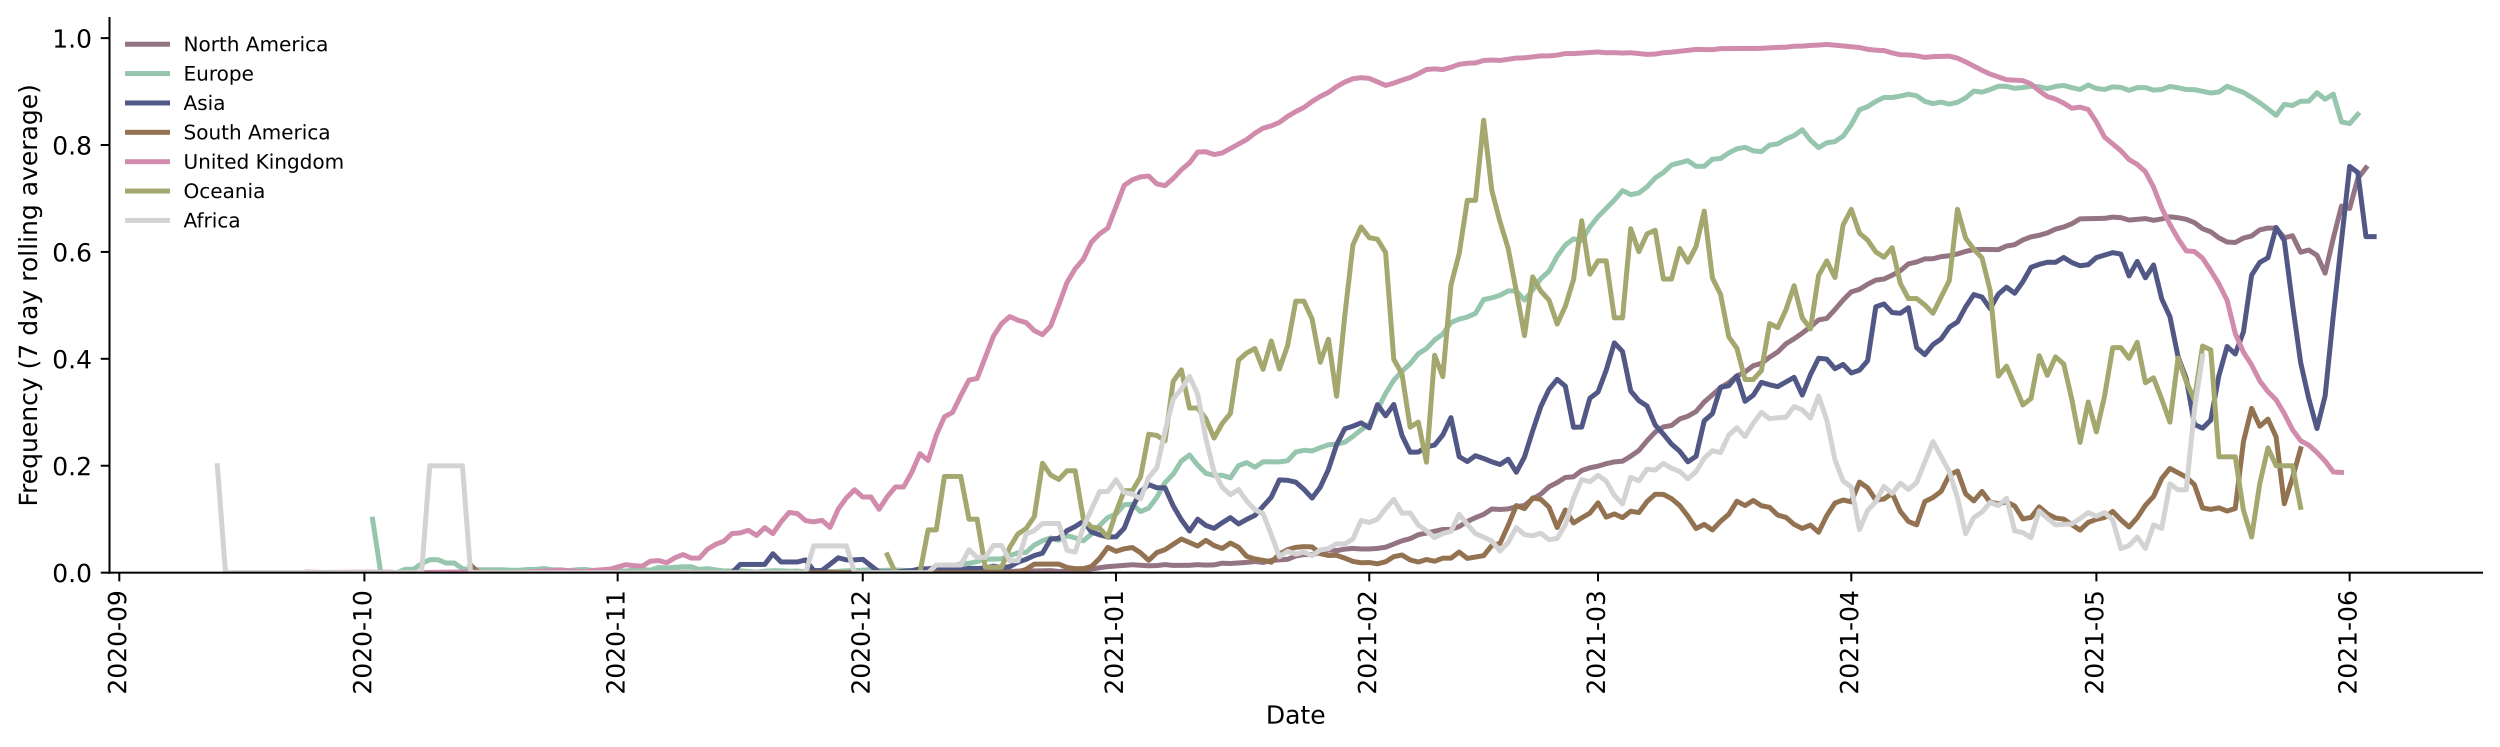 <?xml version="1.0" encoding="utf-8" standalone="no"?>
<!DOCTYPE svg PUBLIC "-//W3C//DTD SVG 1.1//EN"
  "http://www.w3.org/Graphics/SVG/1.1/DTD/svg11.dtd">
<!-- Created with matplotlib (https://matplotlib.org/) -->
<svg height="298.621pt" version="1.1" viewBox="0 0 999.581 298.621" width="999.581pt" xmlns="http://www.w3.org/2000/svg" xmlns:xlink="http://www.w3.org/1999/xlink">
 <defs>
  <style type="text/css">*{stroke-linecap:butt;stroke-linejoin:round;}</style>
 </defs>
 <g id="figure_1">
  <g id="patch_1">
   <path d="M 0 298.621 
L 999.581 298.621 
L 999.581 0 
L 0 0 
z
" style="fill:#ffffff;"/>
  </g>
  <g id="axes_1">
   <g id="patch_2">
    <path d="M 43.781 228.96 
L 992.381 228.96 
L 992.381 7.2 
L 43.781 7.2 
z
" style="fill:#ffffff;"/>
   </g>
   <g id="matplotlib.axis_1">
    <g id="xtick_1">
     <g id="line2d_1">
      <defs>
       <path d="M 0 0 
L 0 3.5 
" id="m9463a28679" style="stroke:#000000;stroke-width:0.8;"/>
      </defs>
      <g>
       <use style="stroke:#000000;stroke-width:0.8;" x="47.701" xlink:href="#m9463a28679" y="228.96"/>
      </g>
     </g>
     <g id="text_1">
      <!-- 2020-09 -->
      <g transform="translate(50.46 277.743)rotate(-90)scale(0.1 -0.1)">
       <defs>
        <path d="M 19.188 8.297 
L 53.609 8.297 
L 53.609 0 
L 7.328 0 
L 7.328 8.297 
Q 12.938 14.109 22.625 23.891 
Q 32.328 33.688 34.812 36.531 
Q 39.547 41.844 41.422 45.531 
Q 43.312 49.219 43.312 52.781 
Q 43.312 58.594 39.234 62.25 
Q 35.156 65.922 28.609 65.922 
Q 23.969 65.922 18.812 64.312 
Q 13.672 62.703 7.812 59.422 
L 7.812 69.391 
Q 13.766 71.781 18.938 73 
Q 24.125 74.219 28.422 74.219 
Q 39.75 74.219 46.484 68.547 
Q 53.219 62.891 53.219 53.422 
Q 53.219 48.922 51.531 44.891 
Q 49.859 40.875 45.406 35.406 
Q 44.188 33.984 37.641 27.219 
Q 31.109 20.453 19.188 8.297 
z
" id="DejaVuSans-50"/>
        <path d="M 31.781 66.406 
Q 24.172 66.406 20.328 58.906 
Q 16.5 51.422 16.5 36.375 
Q 16.5 21.391 20.328 13.891 
Q 24.172 6.391 31.781 6.391 
Q 39.453 6.391 43.281 13.891 
Q 47.125 21.391 47.125 36.375 
Q 47.125 51.422 43.281 58.906 
Q 39.453 66.406 31.781 66.406 
z
M 31.781 74.219 
Q 44.047 74.219 50.516 64.516 
Q 56.984 54.828 56.984 36.375 
Q 56.984 17.969 50.516 8.266 
Q 44.047 -1.422 31.781 -1.422 
Q 19.531 -1.422 13.062 8.266 
Q 6.594 17.969 6.594 36.375 
Q 6.594 54.828 13.062 64.516 
Q 19.531 74.219 31.781 74.219 
z
" id="DejaVuSans-48"/>
        <path d="M 4.891 31.391 
L 31.203 31.391 
L 31.203 23.391 
L 4.891 23.391 
z
" id="DejaVuSans-45"/>
        <path d="M 10.984 1.516 
L 10.984 10.5 
Q 14.703 8.734 18.5 7.812 
Q 22.312 6.891 25.984 6.891 
Q 35.75 6.891 40.891 13.453 
Q 46.047 20.016 46.781 33.406 
Q 43.953 29.203 39.594 26.953 
Q 35.25 24.703 29.984 24.703 
Q 19.047 24.703 12.672 31.312 
Q 6.297 37.938 6.297 49.422 
Q 6.297 60.641 12.938 67.422 
Q 19.578 74.219 30.609 74.219 
Q 43.266 74.219 49.922 64.516 
Q 56.594 54.828 56.594 36.375 
Q 56.594 19.141 48.406 8.859 
Q 40.234 -1.422 26.422 -1.422 
Q 22.703 -1.422 18.891 -0.688 
Q 15.094 0.047 10.984 1.516 
z
M 30.609 32.422 
Q 37.25 32.422 41.125 36.953 
Q 45.016 41.5 45.016 49.422 
Q 45.016 57.281 41.125 61.844 
Q 37.25 66.406 30.609 66.406 
Q 23.969 66.406 20.094 61.844 
Q 16.219 57.281 16.219 49.422 
Q 16.219 41.5 20.094 36.953 
Q 23.969 32.422 30.609 32.422 
z
" id="DejaVuSans-57"/>
       </defs>
       <use xlink:href="#DejaVuSans-50"/>
       <use x="63.623" xlink:href="#DejaVuSans-48"/>
       <use x="127.246" xlink:href="#DejaVuSans-50"/>
       <use x="190.869" xlink:href="#DejaVuSans-48"/>
       <use x="254.492" xlink:href="#DejaVuSans-45"/>
       <use x="290.576" xlink:href="#DejaVuSans-48"/>
       <use x="354.199" xlink:href="#DejaVuSans-57"/>
      </g>
     </g>
    </g>
    <g id="xtick_2">
     <g id="line2d_2">
      <g>
       <use style="stroke:#000000;stroke-width:0.8;" x="145.697" xlink:href="#m9463a28679" y="228.96"/>
      </g>
     </g>
     <g id="text_2">
      <!-- 2020-10 -->
      <g transform="translate(148.456 277.743)rotate(-90)scale(0.1 -0.1)">
       <defs>
        <path d="M 12.406 8.297 
L 28.516 8.297 
L 28.516 63.922 
L 10.984 60.406 
L 10.984 69.391 
L 28.422 72.906 
L 38.281 72.906 
L 38.281 8.297 
L 54.391 8.297 
L 54.391 0 
L 12.406 0 
z
" id="DejaVuSans-49"/>
       </defs>
       <use xlink:href="#DejaVuSans-50"/>
       <use x="63.623" xlink:href="#DejaVuSans-48"/>
       <use x="127.246" xlink:href="#DejaVuSans-50"/>
       <use x="190.869" xlink:href="#DejaVuSans-48"/>
       <use x="254.492" xlink:href="#DejaVuSans-45"/>
       <use x="290.576" xlink:href="#DejaVuSans-49"/>
       <use x="354.199" xlink:href="#DejaVuSans-48"/>
      </g>
     </g>
    </g>
    <g id="xtick_3">
     <g id="line2d_3">
      <g>
       <use style="stroke:#000000;stroke-width:0.8;" x="246.959" xlink:href="#m9463a28679" y="228.96"/>
      </g>
     </g>
     <g id="text_3">
      <!-- 2020-11 -->
      <g transform="translate(249.719 277.743)rotate(-90)scale(0.1 -0.1)">
       <use xlink:href="#DejaVuSans-50"/>
       <use x="63.623" xlink:href="#DejaVuSans-48"/>
       <use x="127.246" xlink:href="#DejaVuSans-50"/>
       <use x="190.869" xlink:href="#DejaVuSans-48"/>
       <use x="254.492" xlink:href="#DejaVuSans-45"/>
       <use x="290.576" xlink:href="#DejaVuSans-49"/>
       <use x="354.199" xlink:href="#DejaVuSans-49"/>
      </g>
     </g>
    </g>
    <g id="xtick_4">
     <g id="line2d_4">
      <g>
       <use style="stroke:#000000;stroke-width:0.8;" x="344.955" xlink:href="#m9463a28679" y="228.96"/>
      </g>
     </g>
     <g id="text_4">
      <!-- 2020-12 -->
      <g transform="translate(347.715 277.743)rotate(-90)scale(0.1 -0.1)">
       <use xlink:href="#DejaVuSans-50"/>
       <use x="63.623" xlink:href="#DejaVuSans-48"/>
       <use x="127.246" xlink:href="#DejaVuSans-50"/>
       <use x="190.869" xlink:href="#DejaVuSans-48"/>
       <use x="254.492" xlink:href="#DejaVuSans-45"/>
       <use x="290.576" xlink:href="#DejaVuSans-49"/>
       <use x="354.199" xlink:href="#DejaVuSans-50"/>
      </g>
     </g>
    </g>
    <g id="xtick_5">
     <g id="line2d_5">
      <g>
       <use style="stroke:#000000;stroke-width:0.8;" x="446.218" xlink:href="#m9463a28679" y="228.96"/>
      </g>
     </g>
     <g id="text_5">
      <!-- 2021-01 -->
      <g transform="translate(448.977 277.743)rotate(-90)scale(0.1 -0.1)">
       <use xlink:href="#DejaVuSans-50"/>
       <use x="63.623" xlink:href="#DejaVuSans-48"/>
       <use x="127.246" xlink:href="#DejaVuSans-50"/>
       <use x="190.869" xlink:href="#DejaVuSans-49"/>
       <use x="254.492" xlink:href="#DejaVuSans-45"/>
       <use x="290.576" xlink:href="#DejaVuSans-48"/>
       <use x="354.199" xlink:href="#DejaVuSans-49"/>
      </g>
     </g>
    </g>
    <g id="xtick_6">
     <g id="line2d_6">
      <g>
       <use style="stroke:#000000;stroke-width:0.8;" x="547.48" xlink:href="#m9463a28679" y="228.96"/>
      </g>
     </g>
     <g id="text_6">
      <!-- 2021-02 -->
      <g transform="translate(550.239 277.743)rotate(-90)scale(0.1 -0.1)">
       <use xlink:href="#DejaVuSans-50"/>
       <use x="63.623" xlink:href="#DejaVuSans-48"/>
       <use x="127.246" xlink:href="#DejaVuSans-50"/>
       <use x="190.869" xlink:href="#DejaVuSans-49"/>
       <use x="254.492" xlink:href="#DejaVuSans-45"/>
       <use x="290.576" xlink:href="#DejaVuSans-48"/>
       <use x="354.199" xlink:href="#DejaVuSans-50"/>
      </g>
     </g>
    </g>
    <g id="xtick_7">
     <g id="line2d_7">
      <g>
       <use style="stroke:#000000;stroke-width:0.8;" x="638.943" xlink:href="#m9463a28679" y="228.96"/>
      </g>
     </g>
     <g id="text_7">
      <!-- 2021-03 -->
      <g transform="translate(641.702 277.743)rotate(-90)scale(0.1 -0.1)">
       <defs>
        <path d="M 40.578 39.312 
Q 47.656 37.797 51.625 33 
Q 55.609 28.219 55.609 21.188 
Q 55.609 10.406 48.188 4.484 
Q 40.766 -1.422 27.094 -1.422 
Q 22.516 -1.422 17.656 -0.516 
Q 12.797 0.391 7.625 2.203 
L 7.625 11.719 
Q 11.719 9.328 16.594 8.109 
Q 21.484 6.891 26.812 6.891 
Q 36.078 6.891 40.938 10.547 
Q 45.797 14.203 45.797 21.188 
Q 45.797 27.641 41.281 31.266 
Q 36.766 34.906 28.719 34.906 
L 20.219 34.906 
L 20.219 43.016 
L 29.109 43.016 
Q 36.375 43.016 40.234 45.922 
Q 44.094 48.828 44.094 54.297 
Q 44.094 59.906 40.109 62.906 
Q 36.141 65.922 28.719 65.922 
Q 24.656 65.922 20.016 65.031 
Q 15.375 64.156 9.812 62.312 
L 9.812 71.094 
Q 15.438 72.656 20.344 73.438 
Q 25.25 74.219 29.594 74.219 
Q 40.828 74.219 47.359 69.109 
Q 53.906 64.016 53.906 55.328 
Q 53.906 49.266 50.438 45.094 
Q 46.969 40.922 40.578 39.312 
z
" id="DejaVuSans-51"/>
       </defs>
       <use xlink:href="#DejaVuSans-50"/>
       <use x="63.623" xlink:href="#DejaVuSans-48"/>
       <use x="127.246" xlink:href="#DejaVuSans-50"/>
       <use x="190.869" xlink:href="#DejaVuSans-49"/>
       <use x="254.492" xlink:href="#DejaVuSans-45"/>
       <use x="290.576" xlink:href="#DejaVuSans-48"/>
       <use x="354.199" xlink:href="#DejaVuSans-51"/>
      </g>
     </g>
    </g>
    <g id="xtick_8">
     <g id="line2d_8">
      <g>
       <use style="stroke:#000000;stroke-width:0.8;" x="740.205" xlink:href="#m9463a28679" y="228.96"/>
      </g>
     </g>
     <g id="text_8">
      <!-- 2021-04 -->
      <g transform="translate(742.965 277.743)rotate(-90)scale(0.1 -0.1)">
       <defs>
        <path d="M 37.797 64.312 
L 12.891 25.391 
L 37.797 25.391 
z
M 35.203 72.906 
L 47.609 72.906 
L 47.609 25.391 
L 58.016 25.391 
L 58.016 17.188 
L 47.609 17.188 
L 47.609 0 
L 37.797 0 
L 37.797 17.188 
L 4.891 17.188 
L 4.891 26.703 
z
" id="DejaVuSans-52"/>
       </defs>
       <use xlink:href="#DejaVuSans-50"/>
       <use x="63.623" xlink:href="#DejaVuSans-48"/>
       <use x="127.246" xlink:href="#DejaVuSans-50"/>
       <use x="190.869" xlink:href="#DejaVuSans-49"/>
       <use x="254.492" xlink:href="#DejaVuSans-45"/>
       <use x="290.576" xlink:href="#DejaVuSans-48"/>
       <use x="354.199" xlink:href="#DejaVuSans-52"/>
      </g>
     </g>
    </g>
    <g id="xtick_9">
     <g id="line2d_9">
      <g>
       <use style="stroke:#000000;stroke-width:0.8;" x="838.201" xlink:href="#m9463a28679" y="228.96"/>
      </g>
     </g>
     <g id="text_9">
      <!-- 2021-05 -->
      <g transform="translate(840.96 277.743)rotate(-90)scale(0.1 -0.1)">
       <defs>
        <path d="M 10.797 72.906 
L 49.516 72.906 
L 49.516 64.594 
L 19.828 64.594 
L 19.828 46.734 
Q 21.969 47.469 24.109 47.828 
Q 26.266 48.188 28.422 48.188 
Q 40.625 48.188 47.75 41.5 
Q 54.891 34.812 54.891 23.391 
Q 54.891 11.625 47.562 5.094 
Q 40.234 -1.422 26.906 -1.422 
Q 22.312 -1.422 17.547 -0.641 
Q 12.797 0.141 7.719 1.703 
L 7.719 11.625 
Q 12.109 9.234 16.797 8.062 
Q 21.484 6.891 26.703 6.891 
Q 35.156 6.891 40.078 11.328 
Q 45.016 15.766 45.016 23.391 
Q 45.016 31 40.078 35.438 
Q 35.156 39.891 26.703 39.891 
Q 22.75 39.891 18.812 39.016 
Q 14.891 38.141 10.797 36.281 
z
" id="DejaVuSans-53"/>
       </defs>
       <use xlink:href="#DejaVuSans-50"/>
       <use x="63.623" xlink:href="#DejaVuSans-48"/>
       <use x="127.246" xlink:href="#DejaVuSans-50"/>
       <use x="190.869" xlink:href="#DejaVuSans-49"/>
       <use x="254.492" xlink:href="#DejaVuSans-45"/>
       <use x="290.576" xlink:href="#DejaVuSans-48"/>
       <use x="354.199" xlink:href="#DejaVuSans-53"/>
      </g>
     </g>
    </g>
    <g id="xtick_10">
     <g id="line2d_10">
      <g>
       <use style="stroke:#000000;stroke-width:0.8;" x="939.463" xlink:href="#m9463a28679" y="228.96"/>
      </g>
     </g>
     <g id="text_10">
      <!-- 2021-06 -->
      <g transform="translate(942.223 277.743)rotate(-90)scale(0.1 -0.1)">
       <defs>
        <path d="M 33.016 40.375 
Q 26.375 40.375 22.484 35.828 
Q 18.609 31.297 18.609 23.391 
Q 18.609 15.531 22.484 10.953 
Q 26.375 6.391 33.016 6.391 
Q 39.656 6.391 43.531 10.953 
Q 47.406 15.531 47.406 23.391 
Q 47.406 31.297 43.531 35.828 
Q 39.656 40.375 33.016 40.375 
z
M 52.594 71.297 
L 52.594 62.312 
Q 48.875 64.062 45.094 64.984 
Q 41.312 65.922 37.594 65.922 
Q 27.828 65.922 22.672 59.328 
Q 17.531 52.734 16.797 39.406 
Q 19.672 43.656 24.016 45.922 
Q 28.375 48.188 33.594 48.188 
Q 44.578 48.188 50.953 41.516 
Q 57.328 34.859 57.328 23.391 
Q 57.328 12.156 50.688 5.359 
Q 44.047 -1.422 33.016 -1.422 
Q 20.359 -1.422 13.672 8.266 
Q 6.984 17.969 6.984 36.375 
Q 6.984 53.656 15.188 63.938 
Q 23.391 74.219 37.203 74.219 
Q 40.922 74.219 44.703 73.484 
Q 48.484 72.75 52.594 71.297 
z
" id="DejaVuSans-54"/>
       </defs>
       <use xlink:href="#DejaVuSans-50"/>
       <use x="63.623" xlink:href="#DejaVuSans-48"/>
       <use x="127.246" xlink:href="#DejaVuSans-50"/>
       <use x="190.869" xlink:href="#DejaVuSans-49"/>
       <use x="254.492" xlink:href="#DejaVuSans-45"/>
       <use x="290.576" xlink:href="#DejaVuSans-48"/>
       <use x="354.199" xlink:href="#DejaVuSans-54"/>
      </g>
     </g>
    </g>
    <g id="text_11">
     <!-- Date -->
     <g transform="translate(506.13 289.341)scale(0.1 -0.1)">
      <defs>
       <path d="M 19.672 64.797 
L 19.672 8.109 
L 31.594 8.109 
Q 46.688 8.109 53.688 14.938 
Q 60.688 21.781 60.688 36.531 
Q 60.688 51.172 53.688 57.984 
Q 46.688 64.797 31.594 64.797 
z
M 9.812 72.906 
L 30.078 72.906 
Q 51.266 72.906 61.172 64.094 
Q 71.094 55.281 71.094 36.531 
Q 71.094 17.672 61.125 8.828 
Q 51.172 0 30.078 0 
L 9.812 0 
z
" id="DejaVuSans-68"/>
       <path d="M 34.281 27.484 
Q 23.391 27.484 19.188 25 
Q 14.984 22.516 14.984 16.5 
Q 14.984 11.719 18.141 8.906 
Q 21.297 6.109 26.703 6.109 
Q 34.188 6.109 38.703 11.406 
Q 43.219 16.703 43.219 25.484 
L 43.219 27.484 
z
M 52.203 31.203 
L 52.203 0 
L 43.219 0 
L 43.219 8.297 
Q 40.141 3.328 35.547 0.953 
Q 30.953 -1.422 24.312 -1.422 
Q 15.922 -1.422 10.953 3.297 
Q 6 8.016 6 15.922 
Q 6 25.141 12.172 29.828 
Q 18.359 34.516 30.609 34.516 
L 43.219 34.516 
L 43.219 35.406 
Q 43.219 41.609 39.141 45 
Q 35.062 48.391 27.688 48.391 
Q 23 48.391 18.547 47.266 
Q 14.109 46.141 10.016 43.891 
L 10.016 52.203 
Q 14.938 54.109 19.578 55.047 
Q 24.219 56 28.609 56 
Q 40.484 56 46.344 49.844 
Q 52.203 43.703 52.203 31.203 
z
" id="DejaVuSans-97"/>
       <path d="M 18.312 70.219 
L 18.312 54.688 
L 36.812 54.688 
L 36.812 47.703 
L 18.312 47.703 
L 18.312 18.016 
Q 18.312 11.328 20.141 9.422 
Q 21.969 7.516 27.594 7.516 
L 36.812 7.516 
L 36.812 0 
L 27.594 0 
Q 17.188 0 13.234 3.875 
Q 9.281 7.766 9.281 18.016 
L 9.281 47.703 
L 2.688 47.703 
L 2.688 54.688 
L 9.281 54.688 
L 9.281 70.219 
z
" id="DejaVuSans-116"/>
       <path d="M 56.203 29.594 
L 56.203 25.203 
L 14.891 25.203 
Q 15.484 15.922 20.484 11.062 
Q 25.484 6.203 34.422 6.203 
Q 39.594 6.203 44.453 7.469 
Q 49.312 8.734 54.109 11.281 
L 54.109 2.781 
Q 49.266 0.734 44.188 -0.344 
Q 39.109 -1.422 33.891 -1.422 
Q 20.797 -1.422 13.156 6.188 
Q 5.516 13.812 5.516 26.812 
Q 5.516 40.234 12.766 48.109 
Q 20.016 56 32.328 56 
Q 43.359 56 49.781 48.891 
Q 56.203 41.797 56.203 29.594 
z
M 47.219 32.234 
Q 47.125 39.594 43.094 43.984 
Q 39.062 48.391 32.422 48.391 
Q 24.906 48.391 20.391 44.141 
Q 15.875 39.891 15.188 32.172 
z
" id="DejaVuSans-101"/>
      </defs>
      <use xlink:href="#DejaVuSans-68"/>
      <use x="77.002" xlink:href="#DejaVuSans-97"/>
      <use x="138.281" xlink:href="#DejaVuSans-116"/>
      <use x="177.49" xlink:href="#DejaVuSans-101"/>
     </g>
    </g>
   </g>
   <g id="matplotlib.axis_2">
    <g id="ytick_1">
     <g id="line2d_11">
      <defs>
       <path d="M 0 0 
L -3.5 0 
" id="m3a442d1f7a" style="stroke:#000000;stroke-width:0.8;"/>
      </defs>
      <g>
       <use style="stroke:#000000;stroke-width:0.8;" x="43.781" xlink:href="#m3a442d1f7a" y="228.96"/>
      </g>
     </g>
     <g id="text_12">
      <!-- 0.0 -->
      <g transform="translate(20.878 232.759)scale(0.1 -0.1)">
       <defs>
        <path d="M 10.688 12.406 
L 21 12.406 
L 21 0 
L 10.688 0 
z
" id="DejaVuSans-46"/>
       </defs>
       <use xlink:href="#DejaVuSans-48"/>
       <use x="63.623" xlink:href="#DejaVuSans-46"/>
       <use x="95.41" xlink:href="#DejaVuSans-48"/>
      </g>
     </g>
    </g>
    <g id="ytick_2">
     <g id="line2d_12">
      <g>
       <use style="stroke:#000000;stroke-width:0.8;" x="43.781" xlink:href="#m3a442d1f7a" y="186.216"/>
      </g>
     </g>
     <g id="text_13">
      <!-- 0.2 -->
      <g transform="translate(20.878 190.015)scale(0.1 -0.1)">
       <use xlink:href="#DejaVuSans-48"/>
       <use x="63.623" xlink:href="#DejaVuSans-46"/>
       <use x="95.41" xlink:href="#DejaVuSans-50"/>
      </g>
     </g>
    </g>
    <g id="ytick_3">
     <g id="line2d_13">
      <g>
       <use style="stroke:#000000;stroke-width:0.8;" x="43.781" xlink:href="#m3a442d1f7a" y="143.472"/>
      </g>
     </g>
     <g id="text_14">
      <!-- 0.4 -->
      <g transform="translate(20.878 147.271)scale(0.1 -0.1)">
       <use xlink:href="#DejaVuSans-48"/>
       <use x="63.623" xlink:href="#DejaVuSans-46"/>
       <use x="95.41" xlink:href="#DejaVuSans-52"/>
      </g>
     </g>
    </g>
    <g id="ytick_4">
     <g id="line2d_14">
      <g>
       <use style="stroke:#000000;stroke-width:0.8;" x="43.781" xlink:href="#m3a442d1f7a" y="100.727"/>
      </g>
     </g>
     <g id="text_15">
      <!-- 0.6 -->
      <g transform="translate(20.878 104.527)scale(0.1 -0.1)">
       <use xlink:href="#DejaVuSans-48"/>
       <use x="63.623" xlink:href="#DejaVuSans-46"/>
       <use x="95.41" xlink:href="#DejaVuSans-54"/>
      </g>
     </g>
    </g>
    <g id="ytick_5">
     <g id="line2d_15">
      <g>
       <use style="stroke:#000000;stroke-width:0.8;" x="43.781" xlink:href="#m3a442d1f7a" y="57.983"/>
      </g>
     </g>
     <g id="text_16">
      <!-- 0.8 -->
      <g transform="translate(20.878 61.782)scale(0.1 -0.1)">
       <defs>
        <path d="M 31.781 34.625 
Q 24.75 34.625 20.719 30.859 
Q 16.703 27.094 16.703 20.516 
Q 16.703 13.922 20.719 10.156 
Q 24.75 6.391 31.781 6.391 
Q 38.812 6.391 42.859 10.172 
Q 46.922 13.969 46.922 20.516 
Q 46.922 27.094 42.891 30.859 
Q 38.875 34.625 31.781 34.625 
z
M 21.922 38.812 
Q 15.578 40.375 12.031 44.719 
Q 8.5 49.078 8.5 55.328 
Q 8.5 64.062 14.719 69.141 
Q 20.953 74.219 31.781 74.219 
Q 42.672 74.219 48.875 69.141 
Q 55.078 64.062 55.078 55.328 
Q 55.078 49.078 51.531 44.719 
Q 48 40.375 41.703 38.812 
Q 48.828 37.156 52.797 32.312 
Q 56.781 27.484 56.781 20.516 
Q 56.781 9.906 50.312 4.234 
Q 43.844 -1.422 31.781 -1.422 
Q 19.734 -1.422 13.25 4.234 
Q 6.781 9.906 6.781 20.516 
Q 6.781 27.484 10.781 32.312 
Q 14.797 37.156 21.922 38.812 
z
M 18.312 54.391 
Q 18.312 48.734 21.844 45.562 
Q 25.391 42.391 31.781 42.391 
Q 38.141 42.391 41.719 45.562 
Q 45.312 48.734 45.312 54.391 
Q 45.312 60.062 41.719 63.234 
Q 38.141 66.406 31.781 66.406 
Q 25.391 66.406 21.844 63.234 
Q 18.312 60.062 18.312 54.391 
z
" id="DejaVuSans-56"/>
       </defs>
       <use xlink:href="#DejaVuSans-48"/>
       <use x="63.623" xlink:href="#DejaVuSans-46"/>
       <use x="95.41" xlink:href="#DejaVuSans-56"/>
      </g>
     </g>
    </g>
    <g id="ytick_6">
     <g id="line2d_16">
      <g>
       <use style="stroke:#000000;stroke-width:0.8;" x="43.781" xlink:href="#m3a442d1f7a" y="15.239"/>
      </g>
     </g>
     <g id="text_17">
      <!-- 1.0 -->
      <g transform="translate(20.878 19.038)scale(0.1 -0.1)">
       <use xlink:href="#DejaVuSans-49"/>
       <use x="63.623" xlink:href="#DejaVuSans-46"/>
       <use x="95.41" xlink:href="#DejaVuSans-48"/>
      </g>
     </g>
    </g>
    <g id="text_18">
     <!-- Frequency (7 day rolling average) -->
     <g transform="translate(14.798 202.529)rotate(-90)scale(0.1 -0.1)">
      <defs>
       <path d="M 9.812 72.906 
L 51.703 72.906 
L 51.703 64.594 
L 19.672 64.594 
L 19.672 43.109 
L 48.578 43.109 
L 48.578 34.812 
L 19.672 34.812 
L 19.672 0 
L 9.812 0 
z
" id="DejaVuSans-70"/>
       <path d="M 41.109 46.297 
Q 39.594 47.172 37.812 47.578 
Q 36.031 48 33.891 48 
Q 26.266 48 22.188 43.047 
Q 18.109 38.094 18.109 28.812 
L 18.109 0 
L 9.078 0 
L 9.078 54.688 
L 18.109 54.688 
L 18.109 46.188 
Q 20.953 51.172 25.484 53.578 
Q 30.031 56 36.531 56 
Q 37.453 56 38.578 55.875 
Q 39.703 55.766 41.062 55.516 
z
" id="DejaVuSans-114"/>
       <path d="M 14.797 27.297 
Q 14.797 17.391 18.875 11.75 
Q 22.953 6.109 30.078 6.109 
Q 37.203 6.109 41.297 11.75 
Q 45.406 17.391 45.406 27.297 
Q 45.406 37.203 41.297 42.844 
Q 37.203 48.484 30.078 48.484 
Q 22.953 48.484 18.875 42.844 
Q 14.797 37.203 14.797 27.297 
z
M 45.406 8.203 
Q 42.578 3.328 38.25 0.953 
Q 33.938 -1.422 27.875 -1.422 
Q 17.969 -1.422 11.734 6.484 
Q 5.516 14.406 5.516 27.297 
Q 5.516 40.188 11.734 48.094 
Q 17.969 56 27.875 56 
Q 33.938 56 38.25 53.625 
Q 42.578 51.266 45.406 46.391 
L 45.406 54.688 
L 54.391 54.688 
L 54.391 -20.797 
L 45.406 -20.797 
z
" id="DejaVuSans-113"/>
       <path d="M 8.5 21.578 
L 8.5 54.688 
L 17.484 54.688 
L 17.484 21.922 
Q 17.484 14.156 20.5 10.266 
Q 23.531 6.391 29.594 6.391 
Q 36.859 6.391 41.078 11.031 
Q 45.312 15.672 45.312 23.688 
L 45.312 54.688 
L 54.297 54.688 
L 54.297 0 
L 45.312 0 
L 45.312 8.406 
Q 42.047 3.422 37.719 1 
Q 33.406 -1.422 27.688 -1.422 
Q 18.266 -1.422 13.375 4.438 
Q 8.5 10.297 8.5 21.578 
z
M 31.109 56 
z
" id="DejaVuSans-117"/>
       <path d="M 54.891 33.016 
L 54.891 0 
L 45.906 0 
L 45.906 32.719 
Q 45.906 40.484 42.875 44.328 
Q 39.844 48.188 33.797 48.188 
Q 26.516 48.188 22.312 43.547 
Q 18.109 38.922 18.109 30.906 
L 18.109 0 
L 9.078 0 
L 9.078 54.688 
L 18.109 54.688 
L 18.109 46.188 
Q 21.344 51.125 25.703 53.562 
Q 30.078 56 35.797 56 
Q 45.219 56 50.047 50.172 
Q 54.891 44.344 54.891 33.016 
z
" id="DejaVuSans-110"/>
       <path d="M 48.781 52.594 
L 48.781 44.188 
Q 44.969 46.297 41.141 47.344 
Q 37.312 48.391 33.406 48.391 
Q 24.656 48.391 19.812 42.844 
Q 14.984 37.312 14.984 27.297 
Q 14.984 17.281 19.812 11.734 
Q 24.656 6.203 33.406 6.203 
Q 37.312 6.203 41.141 7.25 
Q 44.969 8.297 48.781 10.406 
L 48.781 2.094 
Q 45.016 0.344 40.984 -0.531 
Q 36.969 -1.422 32.422 -1.422 
Q 20.062 -1.422 12.781 6.344 
Q 5.516 14.109 5.516 27.297 
Q 5.516 40.672 12.859 48.328 
Q 20.219 56 33.016 56 
Q 37.156 56 41.109 55.141 
Q 45.062 54.297 48.781 52.594 
z
" id="DejaVuSans-99"/>
       <path d="M 32.172 -5.078 
Q 28.375 -14.844 24.75 -17.812 
Q 21.141 -20.797 15.094 -20.797 
L 7.906 -20.797 
L 7.906 -13.281 
L 13.188 -13.281 
Q 16.891 -13.281 18.938 -11.516 
Q 21 -9.766 23.484 -3.219 
L 25.094 0.875 
L 2.984 54.688 
L 12.5 54.688 
L 29.594 11.922 
L 46.688 54.688 
L 56.203 54.688 
z
" id="DejaVuSans-121"/>
       <path id="DejaVuSans-32"/>
       <path d="M 31 75.875 
Q 24.469 64.656 21.281 53.656 
Q 18.109 42.672 18.109 31.391 
Q 18.109 20.125 21.312 9.062 
Q 24.516 -2 31 -13.188 
L 23.188 -13.188 
Q 15.875 -1.703 12.234 9.375 
Q 8.594 20.453 8.594 31.391 
Q 8.594 42.281 12.203 53.312 
Q 15.828 64.359 23.188 75.875 
z
" id="DejaVuSans-40"/>
       <path d="M 8.203 72.906 
L 55.078 72.906 
L 55.078 68.703 
L 28.609 0 
L 18.312 0 
L 43.219 64.594 
L 8.203 64.594 
z
" id="DejaVuSans-55"/>
       <path d="M 45.406 46.391 
L 45.406 75.984 
L 54.391 75.984 
L 54.391 0 
L 45.406 0 
L 45.406 8.203 
Q 42.578 3.328 38.25 0.953 
Q 33.938 -1.422 27.875 -1.422 
Q 17.969 -1.422 11.734 6.484 
Q 5.516 14.406 5.516 27.297 
Q 5.516 40.188 11.734 48.094 
Q 17.969 56 27.875 56 
Q 33.938 56 38.25 53.625 
Q 42.578 51.266 45.406 46.391 
z
M 14.797 27.297 
Q 14.797 17.391 18.875 11.75 
Q 22.953 6.109 30.078 6.109 
Q 37.203 6.109 41.297 11.75 
Q 45.406 17.391 45.406 27.297 
Q 45.406 37.203 41.297 42.844 
Q 37.203 48.484 30.078 48.484 
Q 22.953 48.484 18.875 42.844 
Q 14.797 37.203 14.797 27.297 
z
" id="DejaVuSans-100"/>
       <path d="M 30.609 48.391 
Q 23.391 48.391 19.188 42.75 
Q 14.984 37.109 14.984 27.297 
Q 14.984 17.484 19.156 11.844 
Q 23.344 6.203 30.609 6.203 
Q 37.797 6.203 41.984 11.859 
Q 46.188 17.531 46.188 27.297 
Q 46.188 37.016 41.984 42.703 
Q 37.797 48.391 30.609 48.391 
z
M 30.609 56 
Q 42.328 56 49.016 48.375 
Q 55.719 40.766 55.719 27.297 
Q 55.719 13.875 49.016 6.219 
Q 42.328 -1.422 30.609 -1.422 
Q 18.844 -1.422 12.172 6.219 
Q 5.516 13.875 5.516 27.297 
Q 5.516 40.766 12.172 48.375 
Q 18.844 56 30.609 56 
z
" id="DejaVuSans-111"/>
       <path d="M 9.422 75.984 
L 18.406 75.984 
L 18.406 0 
L 9.422 0 
z
" id="DejaVuSans-108"/>
       <path d="M 9.422 54.688 
L 18.406 54.688 
L 18.406 0 
L 9.422 0 
z
M 9.422 75.984 
L 18.406 75.984 
L 18.406 64.594 
L 9.422 64.594 
z
" id="DejaVuSans-105"/>
       <path d="M 45.406 27.984 
Q 45.406 37.75 41.375 43.109 
Q 37.359 48.484 30.078 48.484 
Q 22.859 48.484 18.828 43.109 
Q 14.797 37.75 14.797 27.984 
Q 14.797 18.266 18.828 12.891 
Q 22.859 7.516 30.078 7.516 
Q 37.359 7.516 41.375 12.891 
Q 45.406 18.266 45.406 27.984 
z
M 54.391 6.781 
Q 54.391 -7.172 48.188 -13.984 
Q 42 -20.797 29.203 -20.797 
Q 24.469 -20.797 20.266 -20.094 
Q 16.062 -19.391 12.109 -17.922 
L 12.109 -9.188 
Q 16.062 -11.328 19.922 -12.344 
Q 23.781 -13.375 27.781 -13.375 
Q 36.625 -13.375 41.016 -8.766 
Q 45.406 -4.156 45.406 5.172 
L 45.406 9.625 
Q 42.625 4.781 38.281 2.391 
Q 33.938 0 27.875 0 
Q 17.828 0 11.672 7.656 
Q 5.516 15.328 5.516 27.984 
Q 5.516 40.672 11.672 48.328 
Q 17.828 56 27.875 56 
Q 33.938 56 38.281 53.609 
Q 42.625 51.219 45.406 46.391 
L 45.406 54.688 
L 54.391 54.688 
z
" id="DejaVuSans-103"/>
       <path d="M 2.984 54.688 
L 12.5 54.688 
L 29.594 8.797 
L 46.688 54.688 
L 56.203 54.688 
L 35.688 0 
L 23.484 0 
z
" id="DejaVuSans-118"/>
       <path d="M 8.016 75.875 
L 15.828 75.875 
Q 23.141 64.359 26.781 53.312 
Q 30.422 42.281 30.422 31.391 
Q 30.422 20.453 26.781 9.375 
Q 23.141 -1.703 15.828 -13.188 
L 8.016 -13.188 
Q 14.5 -2 17.703 9.062 
Q 20.906 20.125 20.906 31.391 
Q 20.906 42.672 17.703 53.656 
Q 14.5 64.656 8.016 75.875 
z
" id="DejaVuSans-41"/>
      </defs>
      <use xlink:href="#DejaVuSans-70"/>
      <use x="50.27" xlink:href="#DejaVuSans-114"/>
      <use x="89.133" xlink:href="#DejaVuSans-101"/>
      <use x="150.656" xlink:href="#DejaVuSans-113"/>
      <use x="214.133" xlink:href="#DejaVuSans-117"/>
      <use x="277.512" xlink:href="#DejaVuSans-101"/>
      <use x="339.035" xlink:href="#DejaVuSans-110"/>
      <use x="402.414" xlink:href="#DejaVuSans-99"/>
      <use x="457.395" xlink:href="#DejaVuSans-121"/>
      <use x="516.574" xlink:href="#DejaVuSans-32"/>
      <use x="548.361" xlink:href="#DejaVuSans-40"/>
      <use x="587.375" xlink:href="#DejaVuSans-55"/>
      <use x="650.998" xlink:href="#DejaVuSans-32"/>
      <use x="682.785" xlink:href="#DejaVuSans-100"/>
      <use x="746.262" xlink:href="#DejaVuSans-97"/>
      <use x="807.541" xlink:href="#DejaVuSans-121"/>
      <use x="866.721" xlink:href="#DejaVuSans-32"/>
      <use x="898.508" xlink:href="#DejaVuSans-114"/>
      <use x="937.371" xlink:href="#DejaVuSans-111"/>
      <use x="998.553" xlink:href="#DejaVuSans-108"/>
      <use x="1026.336" xlink:href="#DejaVuSans-108"/>
      <use x="1054.119" xlink:href="#DejaVuSans-105"/>
      <use x="1081.902" xlink:href="#DejaVuSans-110"/>
      <use x="1145.281" xlink:href="#DejaVuSans-103"/>
      <use x="1208.758" xlink:href="#DejaVuSans-32"/>
      <use x="1240.545" xlink:href="#DejaVuSans-97"/>
      <use x="1301.824" xlink:href="#DejaVuSans-118"/>
      <use x="1361.004" xlink:href="#DejaVuSans-101"/>
      <use x="1422.527" xlink:href="#DejaVuSans-114"/>
      <use x="1463.641" xlink:href="#DejaVuSans-97"/>
      <use x="1524.92" xlink:href="#DejaVuSans-103"/>
      <use x="1588.396" xlink:href="#DejaVuSans-101"/>
      <use x="1649.92" xlink:href="#DejaVuSans-41"/>
     </g>
    </g>
   </g>
   <g id="line2d_17">
    <path clip-path="url(#pe1ae1b7fec)" d="M 269.825 228.709 
L 276.358 228.782 
L 282.891 228.782 
L 286.158 228.96 
L 309.023 228.871 
L 312.29 228.753 
L 325.356 228.697 
L 328.623 228.576 
L 335.156 228.67 
L 344.955 228.859 
L 351.488 228.716 
L 364.554 228.664 
L 377.621 228.715 
L 380.887 228.791 
L 390.687 228.566 
L 393.953 228.609 
L 397.22 228.435 
L 403.753 228.521 
L 410.286 228.149 
L 413.552 228.28 
L 420.085 228.161 
L 423.352 228.486 
L 429.885 228.094 
L 433.151 227.983 
L 436.418 227.56 
L 439.685 226.994 
L 442.951 226.558 
L 452.751 225.805 
L 459.284 226.221 
L 462.55 226.128 
L 465.817 225.753 
L 469.083 226.072 
L 475.616 226.016 
L 478.883 225.778 
L 482.149 225.943 
L 485.416 225.863 
L 488.682 225.189 
L 491.949 225.309 
L 498.482 224.863 
L 501.749 224.517 
L 505.015 224.885 
L 508.282 224.064 
L 514.815 223.633 
L 518.081 222.307 
L 521.348 221.72 
L 524.614 221.734 
L 527.881 220.999 
L 531.147 219.884 
L 534.414 220.161 
L 537.68 219.556 
L 540.947 219.267 
L 544.213 219.502 
L 547.48 219.492 
L 550.747 219.274 
L 554.013 218.79 
L 560.546 216.236 
L 563.813 215.374 
L 567.079 213.812 
L 576.879 211.708 
L 580.145 211.701 
L 583.412 210.533 
L 586.678 208.484 
L 589.945 206.966 
L 593.211 205.668 
L 596.478 203.51 
L 599.744 203.696 
L 603.011 203.488 
L 606.278 202.613 
L 609.544 202.098 
L 612.811 199.451 
L 616.077 197.558 
L 619.344 194.605 
L 622.61 192.95 
L 625.877 190.897 
L 629.143 190.639 
L 632.41 188.11 
L 635.676 187.041 
L 638.943 186.374 
L 642.209 185.392 
L 645.476 184.675 
L 648.742 184.413 
L 652.009 182.411 
L 655.275 180.118 
L 658.542 176.231 
L 661.809 172.781 
L 665.075 170.699 
L 668.342 170.105 
L 671.608 167.51 
L 674.875 166.394 
L 678.141 164.549 
L 681.408 160.721 
L 684.674 157.902 
L 687.941 154.929 
L 691.207 153.02 
L 694.474 150.306 
L 697.74 148.703 
L 701.007 146.237 
L 704.273 145.268 
L 707.54 142.83 
L 710.806 140.724 
L 714.073 137.456 
L 717.34 135.445 
L 720.606 133.197 
L 723.873 130.655 
L 727.139 127.907 
L 730.406 127.31 
L 733.672 123.762 
L 736.939 119.954 
L 740.205 116.684 
L 743.472 115.677 
L 746.738 113.657 
L 750.005 111.995 
L 753.271 111.568 
L 756.538 110.038 
L 759.804 108.263 
L 763.071 105.495 
L 766.337 104.756 
L 769.604 103.51 
L 772.871 103.448 
L 776.137 102.607 
L 779.404 102.25 
L 782.67 101.521 
L 785.937 100.517 
L 789.203 99.812 
L 792.47 99.714 
L 799.003 99.816 
L 802.269 98.368 
L 805.536 97.824 
L 808.802 95.934 
L 812.069 94.706 
L 815.335 94.067 
L 818.602 93.131 
L 821.868 91.61 
L 825.135 90.761 
L 828.401 89.457 
L 831.668 87.499 
L 841.468 87.296 
L 844.734 86.805 
L 848.001 87.031 
L 851.267 87.993 
L 857.8 87.407 
L 861.067 88.074 
L 864.333 87.545 
L 867.6 86.679 
L 870.866 87.054 
L 874.133 87.692 
L 877.399 89.007 
L 880.666 91.445 
L 883.932 92.674 
L 887.199 95.109 
L 890.466 96.771 
L 893.732 96.94 
L 896.999 95.176 
L 900.265 94.369 
L 903.532 91.905 
L 906.798 91.196 
L 910.065 91.196 
L 913.331 95.101 
L 916.598 94.236 
L 919.864 100.844 
L 923.131 99.985 
L 926.397 102.071 
L 929.664 109.212 
L 932.93 95.209 
L 936.197 82.386 
L 939.463 83.35 
L 942.73 71.372 
L 945.997 67.097 
L 945.997 67.097 
" style="fill:none;stroke:#947383;stroke-linecap:square;stroke-width:2;"/>
   </g>
   <g id="line2d_18">
    <path clip-path="url(#pe1ae1b7fec)" d="M 148.963 207.588 
L 152.23 228.96 
L 158.763 228.96 
L 162.03 227.624 
L 165.296 227.624 
L 168.563 225.375 
L 171.829 223.791 
L 175.096 223.791 
L 178.362 225.127 
L 181.629 225.127 
L 184.895 227.377 
L 188.162 227.805 
L 201.228 227.805 
L 204.494 228.01 
L 207.761 228.01 
L 211.028 227.676 
L 214.294 227.676 
L 217.561 227.317 
L 220.827 227.835 
L 224.094 227.835 
L 227.36 228.169 
L 230.627 227.801 
L 233.893 227.69 
L 237.16 228.122 
L 240.426 228.122 
L 243.693 227.711 
L 250.226 228.373 
L 253.492 227.732 
L 256.759 227.598 
L 260.025 228.009 
L 263.292 226.899 
L 266.559 227.075 
L 273.092 226.615 
L 276.358 226.615 
L 279.625 227.725 
L 282.891 227.335 
L 286.158 227.876 
L 289.424 228.279 
L 295.957 228.238 
L 302.49 228.749 
L 305.757 228.372 
L 309.023 228.183 
L 312.29 228.223 
L 315.556 228.393 
L 318.823 228.312 
L 322.09 228.689 
L 328.623 228.75 
L 331.889 228.75 
L 335.156 228.417 
L 338.422 228.209 
L 344.955 228.012 
L 348.222 227.696 
L 351.488 228.109 
L 358.021 227.902 
L 364.554 228.16 
L 367.821 228.04 
L 371.087 228.203 
L 374.354 227.165 
L 377.621 226.904 
L 380.887 226.434 
L 384.154 225.385 
L 387.42 225.253 
L 390.687 224.515 
L 393.953 223.589 
L 400.486 223.439 
L 403.753 222.14 
L 407.019 221.049 
L 410.286 220.841 
L 413.552 217.909 
L 416.819 216.211 
L 420.085 215.089 
L 423.352 216.057 
L 426.618 214.213 
L 429.885 215.047 
L 433.151 216.224 
L 436.418 213.52 
L 439.685 210.117 
L 442.951 206.894 
L 446.218 205.541 
L 449.484 201.834 
L 452.751 201.613 
L 456.017 204.543 
L 459.284 203.173 
L 462.55 198.825 
L 465.817 192.967 
L 469.083 189.586 
L 472.35 184.339 
L 475.616 181.909 
L 478.883 186.012 
L 482.149 189.25 
L 485.416 190.123 
L 488.682 190.029 
L 491.949 191.047 
L 495.216 186.186 
L 498.482 184.978 
L 501.749 186.814 
L 505.015 184.634 
L 511.548 184.678 
L 514.815 184.23 
L 518.081 180.738 
L 521.348 180.015 
L 524.614 180.313 
L 527.881 178.978 
L 531.147 177.831 
L 534.414 177.615 
L 537.68 176.817 
L 540.947 174.503 
L 544.213 171.833 
L 547.48 169.578 
L 550.747 163.777 
L 554.013 157.316 
L 557.28 152.024 
L 560.546 148.453 
L 563.813 145.451 
L 567.079 141.436 
L 570.346 139.371 
L 573.612 135.917 
L 576.879 133.572 
L 580.145 128.952 
L 583.412 127.602 
L 586.678 126.764 
L 589.945 125.314 
L 593.211 119.779 
L 596.478 119.1 
L 599.744 118.069 
L 603.011 116.302 
L 606.278 116.333 
L 609.544 119.985 
L 612.811 115.946 
L 616.077 111.379 
L 619.344 108.437 
L 622.61 102.42 
L 625.877 97.976 
L 629.143 95.514 
L 632.41 96.2 
L 635.676 90.773 
L 638.943 86.648 
L 645.476 79.998 
L 648.742 76.209 
L 652.009 77.819 
L 655.275 77.183 
L 658.542 74.659 
L 661.809 71.139 
L 665.075 68.966 
L 668.342 65.939 
L 674.875 64.249 
L 678.141 66.49 
L 681.408 66.496 
L 684.674 63.648 
L 687.941 63.383 
L 691.207 61.155 
L 694.474 59.489 
L 697.74 58.899 
L 701.007 60.326 
L 704.273 60.633 
L 707.54 57.978 
L 710.806 57.524 
L 714.073 55.606 
L 717.34 54.216 
L 720.606 51.882 
L 723.873 56.043 
L 727.139 59.028 
L 730.406 57.09 
L 733.672 56.617 
L 736.939 54.432 
L 740.205 49.836 
L 743.472 43.863 
L 746.738 42.636 
L 750.005 40.562 
L 753.271 38.967 
L 756.538 38.981 
L 759.804 38.448 
L 763.071 37.676 
L 766.337 38.291 
L 769.604 40.521 
L 772.871 41.45 
L 776.137 40.819 
L 779.404 41.636 
L 782.67 40.885 
L 785.937 39.167 
L 789.203 36.401 
L 792.47 36.844 
L 795.736 35.812 
L 799.003 34.469 
L 802.269 34.515 
L 805.536 35.329 
L 808.802 34.985 
L 812.069 34.507 
L 815.335 34.692 
L 818.602 35.426 
L 821.868 34.568 
L 825.135 34.158 
L 828.401 35.05 
L 831.668 35.778 
L 834.935 33.987 
L 838.201 35.374 
L 841.468 35.774 
L 844.734 34.745 
L 848.001 34.937 
L 851.267 36.114 
L 854.534 35.048 
L 857.8 34.999 
L 861.067 36.03 
L 864.333 35.766 
L 867.6 34.57 
L 870.866 35.076 
L 874.133 35.812 
L 877.399 35.834 
L 883.932 37.196 
L 887.199 36.788 
L 890.466 34.492 
L 896.999 36.964 
L 900.265 38.946 
L 903.532 41.121 
L 906.798 43.522 
L 910.065 46.128 
L 913.331 41.732 
L 916.598 42.202 
L 919.864 40.478 
L 923.131 40.456 
L 926.397 37.067 
L 929.664 39.664 
L 932.93 37.649 
L 936.197 48.753 
L 939.463 49.42 
L 942.73 45.715 
L 942.73 45.715 
" style="fill:none;stroke:#96c6ad;stroke-linecap:square;stroke-width:2;"/>
   </g>
   <g id="line2d_19">
    <path clip-path="url(#pe1ae1b7fec)" d="M 243.693 227.835 
L 246.959 228.96 
L 292.691 228.96 
L 295.957 225.672 
L 305.757 225.672 
L 309.023 221.398 
L 312.29 224.686 
L 318.823 224.686 
L 322.09 223.864 
L 325.356 228.138 
L 328.623 228.138 
L 335.156 223.033 
L 338.422 223.855 
L 341.689 223.855 
L 344.955 223.642 
L 351.488 228.747 
L 358.021 228.747 
L 361.288 228.378 
L 364.554 228.173 
L 367.821 227.445 
L 371.087 227.445 
L 374.354 226.946 
L 377.621 227.528 
L 380.887 227.733 
L 384.154 227.665 
L 387.42 227.252 
L 390.687 227.298 
L 393.953 227.118 
L 397.22 226.385 
L 400.486 226.988 
L 403.753 226.545 
L 407.019 224.763 
L 410.286 223.628 
L 413.552 222.126 
L 416.819 221.186 
L 420.085 215.528 
L 423.352 215.259 
L 426.618 212.172 
L 429.885 210.541 
L 433.151 208.427 
L 436.418 212.711 
L 439.685 213.831 
L 442.951 214.701 
L 446.218 214.63 
L 449.484 211.234 
L 452.751 202.935 
L 456.017 196.535 
L 459.284 193.774 
L 462.55 195.021 
L 465.817 195.035 
L 469.083 202.245 
L 472.35 207.81 
L 475.616 212.33 
L 478.883 207.582 
L 482.149 210.094 
L 485.416 211.254 
L 488.682 209.001 
L 491.949 206.975 
L 495.216 209.489 
L 498.482 207.659 
L 501.749 206.058 
L 508.282 198.83 
L 511.548 191.865 
L 514.815 192.048 
L 518.081 192.767 
L 521.348 195.64 
L 524.614 199.144 
L 527.881 194.785 
L 531.147 187.721 
L 534.414 177.793 
L 537.68 171.428 
L 540.947 170.415 
L 544.213 169.074 
L 547.48 171.076 
L 550.747 161.795 
L 554.013 166.274 
L 557.28 161.719 
L 560.546 174.085 
L 563.813 180.809 
L 567.079 180.764 
L 570.346 178.648 
L 573.612 177.94 
L 576.879 173.924 
L 580.145 166.981 
L 583.412 182.582 
L 586.678 184.55 
L 589.945 182.204 
L 593.211 183.326 
L 596.478 184.646 
L 599.744 185.715 
L 603.011 183.605 
L 606.278 188.823 
L 609.544 182.691 
L 612.811 172.255 
L 616.077 162.555 
L 619.344 155.717 
L 622.61 151.677 
L 625.877 154.42 
L 629.143 170.831 
L 632.41 170.773 
L 635.676 159.233 
L 638.943 156.738 
L 642.209 148.016 
L 645.476 137.09 
L 648.742 140.539 
L 652.009 156.332 
L 655.275 160.208 
L 658.542 162.346 
L 661.809 169.92 
L 665.075 173.574 
L 668.342 177.562 
L 671.608 180.425 
L 674.875 184.653 
L 678.141 182.448 
L 681.408 168.258 
L 684.674 165.418 
L 687.941 154.894 
L 691.207 154.213 
L 694.474 150.288 
L 697.74 160.458 
L 701.007 158.023 
L 704.273 152.879 
L 707.54 153.848 
L 710.806 154.572 
L 717.34 150.871 
L 720.606 157.948 
L 723.873 149.813 
L 727.139 143.23 
L 730.406 143.574 
L 733.672 147.413 
L 736.939 145.721 
L 740.205 149.12 
L 743.472 148.015 
L 746.738 144.225 
L 750.005 122.674 
L 753.271 121.533 
L 756.538 124.97 
L 759.804 125.258 
L 763.071 123.05 
L 766.337 139.033 
L 769.604 141.808 
L 772.871 137.777 
L 776.137 135.485 
L 779.404 130.815 
L 782.67 128.737 
L 785.937 122.69 
L 789.203 117.775 
L 792.47 118.767 
L 795.736 123.387 
L 799.003 117.609 
L 802.269 114.803 
L 805.536 117.25 
L 808.802 112.653 
L 812.069 106.866 
L 815.335 105.7 
L 818.602 104.854 
L 821.868 104.882 
L 825.135 102.949 
L 828.401 104.973 
L 831.668 106.254 
L 834.935 105.833 
L 838.201 102.974 
L 844.734 101.017 
L 848.001 101.598 
L 851.267 110.312 
L 854.534 104.524 
L 857.8 111.066 
L 861.067 105.951 
L 864.333 119.524 
L 867.6 126.589 
L 870.866 142.7 
L 874.133 151.338 
L 877.399 169.713 
L 880.666 171.207 
L 883.932 167.96 
L 887.199 150.151 
L 890.466 138.548 
L 893.732 141.53 
L 896.999 132.711 
L 900.265 110.032 
L 903.532 104.914 
L 906.798 103.062 
L 910.065 90.959 
L 913.331 96.197 
L 916.598 121.455 
L 919.864 144.905 
L 923.131 159.435 
L 926.397 171.329 
L 929.664 158.254 
L 932.93 126.196 
L 939.463 66.532 
L 942.73 68.974 
L 945.997 94.621 
L 949.263 94.621 
L 949.263 94.621 
" style="fill:none;stroke:#525886;stroke-linecap:square;stroke-width:2;"/>
   </g>
   <g id="line2d_20">
    <path clip-path="url(#pe1ae1b7fec)" d="M 188.162 225.907 
L 191.428 228.96 
L 407.019 228.96 
L 410.286 227.61 
L 413.552 225.542 
L 423.352 225.542 
L 426.618 226.892 
L 429.885 227.377 
L 433.151 227.377 
L 436.418 226.505 
L 439.685 223.266 
L 442.951 218.845 
L 446.218 220.428 
L 449.484 219.434 
L 452.751 218.927 
L 456.017 221 
L 459.284 224.057 
L 462.55 220.914 
L 465.817 219.771 
L 472.35 215.514 
L 478.883 218.334 
L 482.149 216.031 
L 485.416 218.119 
L 488.682 219.305 
L 491.949 217.131 
L 495.216 218.819 
L 498.482 222.468 
L 501.749 223.497 
L 505.015 224.035 
L 508.282 224.784 
L 511.548 221.558 
L 514.815 219.759 
L 518.081 218.86 
L 521.348 218.565 
L 524.614 218.675 
L 527.881 221.353 
L 531.147 222.085 
L 534.414 222.034 
L 537.68 223.155 
L 540.947 224.47 
L 544.213 225.018 
L 547.48 224.916 
L 550.747 225.424 
L 554.013 224.607 
L 557.28 222.571 
L 560.546 221.914 
L 563.813 223.875 
L 567.079 224.713 
L 570.346 223.71 
L 573.612 224.395 
L 576.879 223.174 
L 580.145 223.174 
L 583.412 220.717 
L 586.678 223.275 
L 593.211 222.16 
L 596.478 218.089 
L 599.744 217.307 
L 603.011 210.074 
L 606.278 202.143 
L 609.544 203.371 
L 612.811 199.102 
L 616.077 199.669 
L 619.344 202.782 
L 622.61 210.927 
L 625.877 203.891 
L 629.143 209.096 
L 632.41 207.056 
L 635.676 205.192 
L 638.943 201.059 
L 642.209 206.762 
L 645.476 205.49 
L 648.742 206.97 
L 652.009 204.405 
L 655.275 204.947 
L 658.542 200.531 
L 661.809 197.616 
L 665.075 197.683 
L 668.342 199.372 
L 671.608 202.149 
L 674.875 206.381 
L 678.141 211.327 
L 681.408 209.667 
L 684.674 211.881 
L 687.941 208.43 
L 691.207 205.645 
L 694.474 200.408 
L 697.74 202.137 
L 701.007 200.104 
L 704.273 202.219 
L 707.54 202.842 
L 710.806 205.955 
L 714.073 206.86 
L 717.34 209.675 
L 720.606 211.3 
L 723.873 209.93 
L 727.139 212.806 
L 730.406 206.161 
L 733.672 201.137 
L 736.939 199.923 
L 740.205 200.632 
L 743.472 192.756 
L 746.738 195.018 
L 750.005 199.952 
L 753.271 199.516 
L 756.538 197.235 
L 759.804 204.443 
L 763.071 208.505 
L 766.337 209.879 
L 769.604 200.545 
L 772.871 198.926 
L 776.137 196.466 
L 779.404 189.9 
L 782.67 188.338 
L 785.937 197.469 
L 789.203 200.277 
L 792.47 196.478 
L 795.736 200.809 
L 799.003 201.459 
L 802.269 200.675 
L 805.536 202.336 
L 808.802 207.493 
L 812.069 206.864 
L 815.335 202.662 
L 818.602 205.452 
L 821.868 207.121 
L 825.135 207.565 
L 831.668 211.974 
L 834.935 208.874 
L 838.201 207.655 
L 841.468 206.909 
L 844.734 204.491 
L 848.001 207.837 
L 851.267 210.712 
L 854.534 207.019 
L 857.8 202.04 
L 861.067 198.494 
L 864.333 191.324 
L 867.6 187.293 
L 874.133 190.756 
L 877.399 193.809 
L 880.666 203.101 
L 883.932 203.671 
L 887.199 203.052 
L 890.466 204.331 
L 893.732 203.313 
L 896.999 176.598 
L 900.265 163.3 
L 903.532 170.424 
L 906.798 167.575 
L 910.065 174.699 
L 913.331 201.414 
L 916.598 191.101 
L 919.864 179.443 
L 919.864 179.443 
" style="fill:none;stroke:#937252;stroke-linecap:square;stroke-width:2;"/>
   </g>
   <g id="line2d_21">
    <path clip-path="url(#pe1ae1b7fec)" d="M 122.831 228.747 
L 129.364 228.882 
L 142.43 228.791 
L 155.497 228.761 
L 158.763 228.931 
L 165.296 228.96 
L 181.629 228.714 
L 188.162 228.768 
L 191.428 228.692 
L 194.695 228.885 
L 207.761 228.96 
L 211.028 228.698 
L 217.561 228.357 
L 220.827 228.133 
L 224.094 228.02 
L 233.893 228.563 
L 237.16 228.068 
L 243.693 227.613 
L 250.226 225.779 
L 253.492 226.186 
L 256.759 226.355 
L 260.025 224.385 
L 263.292 224.126 
L 266.559 225.01 
L 269.825 223.03 
L 273.092 221.73 
L 276.358 223.139 
L 279.625 223.151 
L 282.891 219.579 
L 286.158 217.623 
L 289.424 216.398 
L 292.691 213.328 
L 295.957 213.074 
L 299.224 212.042 
L 302.49 214.078 
L 305.757 210.956 
L 309.023 213.352 
L 312.29 208.648 
L 315.556 204.885 
L 318.823 205.339 
L 322.09 208.145 
L 325.356 208.636 
L 328.623 208.037 
L 331.889 210.862 
L 335.156 203.567 
L 338.422 199.056 
L 341.689 195.818 
L 344.955 198.732 
L 348.222 198.698 
L 351.488 203.631 
L 354.755 198.582 
L 358.021 194.705 
L 361.288 194.701 
L 364.554 188.839 
L 367.821 181.385 
L 371.087 184.111 
L 374.354 174.024 
L 377.621 166.636 
L 380.887 164.881 
L 384.154 158.153 
L 387.42 151.991 
L 390.687 151.334 
L 397.22 134.386 
L 400.486 129.374 
L 403.753 126.588 
L 407.019 128.031 
L 410.286 128.984 
L 413.552 132.227 
L 416.819 133.804 
L 420.085 130.382 
L 423.352 121.862 
L 426.618 112.918 
L 429.885 107.468 
L 433.151 103.653 
L 436.418 96.784 
L 439.685 93.487 
L 442.951 91.171 
L 449.484 74.12 
L 452.751 71.882 
L 456.017 70.706 
L 459.284 70.4 
L 462.55 73.55 
L 465.817 74.226 
L 469.083 71.379 
L 472.35 67.841 
L 475.616 65.127 
L 478.883 60.783 
L 482.149 60.669 
L 485.416 61.784 
L 488.682 61.175 
L 498.482 55.8 
L 501.749 53.261 
L 505.015 51.261 
L 508.282 50.328 
L 511.548 48.927 
L 514.815 46.544 
L 518.081 44.618 
L 521.348 42.97 
L 524.614 40.595 
L 527.881 38.559 
L 531.147 36.951 
L 534.414 34.658 
L 537.68 32.808 
L 540.947 31.479 
L 544.213 31.055 
L 547.48 31.337 
L 554.013 34.145 
L 557.28 33.233 
L 560.546 32.055 
L 563.813 31.02 
L 567.079 29.488 
L 570.346 27.791 
L 573.612 27.535 
L 576.879 27.815 
L 580.145 26.89 
L 583.412 25.72 
L 586.678 25.293 
L 589.945 25.152 
L 593.211 24.19 
L 596.478 24.009 
L 599.744 24.161 
L 606.278 23.219 
L 609.544 23.112 
L 616.077 22.363 
L 619.344 22.35 
L 622.61 22.043 
L 625.877 21.407 
L 629.143 21.419 
L 638.943 20.787 
L 642.209 21.091 
L 645.476 21.049 
L 648.742 21.224 
L 652.009 21.088 
L 658.542 21.748 
L 661.809 21.617 
L 665.075 21.084 
L 668.342 20.854 
L 678.141 19.76 
L 684.674 19.872 
L 687.941 19.445 
L 697.74 19.37 
L 701.007 19.402 
L 704.273 19.321 
L 710.806 18.952 
L 714.073 18.881 
L 717.34 18.479 
L 720.606 18.437 
L 723.873 18.16 
L 727.139 18.027 
L 730.406 17.76 
L 736.939 18.375 
L 743.472 19.011 
L 746.738 19.728 
L 750.005 20.071 
L 753.271 20.208 
L 756.538 21.156 
L 759.804 21.896 
L 763.071 21.974 
L 766.337 22.312 
L 769.604 22.948 
L 772.871 22.635 
L 779.404 22.448 
L 782.67 23.251 
L 785.937 24.743 
L 792.47 28.116 
L 795.736 29.625 
L 802.269 31.874 
L 808.802 32.238 
L 812.069 33.597 
L 815.335 36.315 
L 818.602 38.619 
L 821.868 39.639 
L 825.135 41.23 
L 828.401 43.274 
L 831.668 42.841 
L 834.935 43.776 
L 838.201 48.754 
L 841.468 54.837 
L 848.001 60.258 
L 851.267 63.81 
L 854.534 65.72 
L 857.8 68.658 
L 861.067 74.834 
L 864.333 83.217 
L 867.6 89.721 
L 870.866 95.472 
L 874.133 100.295 
L 877.399 100.569 
L 880.666 103.244 
L 883.932 108.179 
L 887.199 113.525 
L 890.466 120.086 
L 893.732 133.356 
L 896.999 140.789 
L 900.265 145.903 
L 903.532 152.308 
L 906.798 156.579 
L 910.065 159.869 
L 913.331 165.369 
L 916.598 171.769 
L 919.864 176.198 
L 923.131 177.988 
L 926.397 180.92 
L 929.664 184.33 
L 932.93 188.707 
L 936.197 188.89 
L 936.197 188.89 
" style="fill:none;stroke:#d18cad;stroke-linecap:square;stroke-width:2;"/>
   </g>
   <g id="line2d_22">
    <path clip-path="url(#pe1ae1b7fec)" d="M 354.755 221.836 
L 358.021 228.96 
L 367.821 228.96 
L 371.087 211.862 
L 374.354 211.862 
L 377.621 190.49 
L 384.154 190.49 
L 387.42 207.588 
L 390.687 207.588 
L 393.953 226.823 
L 400.486 226.823 
L 403.753 218.808 
L 407.019 213.465 
L 410.286 211.328 
L 413.552 206.579 
L 416.819 185.207 
L 420.085 189.933 
L 423.352 191.714 
L 426.618 188.217 
L 429.885 188.217 
L 433.151 207.452 
L 436.418 210.74 
L 439.685 211.249 
L 442.951 214.746 
L 446.218 204.756 
L 449.484 196.207 
L 452.751 196.207 
L 456.017 190.711 
L 459.284 173.614 
L 462.55 174.105 
L 465.817 176.242 
L 469.083 152.495 
L 472.35 147.892 
L 475.616 163.158 
L 478.883 163.158 
L 482.149 167.432 
L 485.416 175.15 
L 488.682 169.305 
L 491.949 165.354 
L 495.216 143.981 
L 498.482 141.132 
L 501.749 139.351 
L 505.015 147.662 
L 508.282 136.348 
L 511.548 147.542 
L 514.815 138.226 
L 518.081 120.416 
L 521.348 120.416 
L 524.614 127.54 
L 527.881 144.842 
L 531.147 135.635 
L 534.414 158.432 
L 537.68 126.374 
L 540.947 97.878 
L 544.213 90.754 
L 547.48 95.028 
L 550.747 95.639 
L 554.013 100.982 
L 557.28 143.726 
L 560.546 149.425 
L 563.813 170.797 
L 567.079 168.762 
L 570.346 184.791 
L 573.612 142.047 
L 576.879 150.596 
L 580.145 113.958 
L 583.412 101.491 
L 586.678 80.119 
L 589.945 80.119 
L 593.211 48.06 
L 596.478 76.149 
L 599.744 88.616 
L 603.011 99.303 
L 606.278 116.4 
L 609.544 134.21 
L 612.811 110.701 
L 616.077 116.4 
L 619.344 119.962 
L 622.61 129.58 
L 625.877 122.456 
L 629.143 111.77 
L 632.41 88.26 
L 635.676 109.632 
L 638.943 104.289 
L 642.209 104.289 
L 645.476 127.086 
L 648.742 127.086 
L 652.009 91.466 
L 655.275 100.626 
L 658.542 93.502 
L 661.809 92.077 
L 665.075 111.563 
L 668.342 111.563 
L 671.608 99.35 
L 674.875 104.83 
L 678.141 98.545 
L 681.408 84.401 
L 684.674 111.116 
L 687.941 117.732 
L 691.207 134.641 
L 694.474 139.283 
L 697.74 151.75 
L 701.007 151.75 
L 704.273 148.188 
L 707.54 129.36 
L 710.806 131.004 
L 714.073 123.88 
L 717.34 114.263 
L 720.606 127.086 
L 723.873 131.503 
L 727.139 110.131 
L 730.406 104.302 
L 733.672 110.951 
L 736.939 89.908 
L 740.205 83.71 
L 743.472 93.209 
L 746.738 95.984 
L 750.005 100.734 
L 753.271 102.848 
L 756.538 99.031 
L 759.804 113.279 
L 763.071 119.386 
L 766.337 119.386 
L 769.604 121.93 
L 772.871 125.261 
L 779.404 112.184 
L 782.67 83.688 
L 785.937 95.264 
L 789.203 99.668 
L 792.47 103.088 
L 795.736 116.177 
L 799.003 150.372 
L 802.269 146.401 
L 805.536 153.932 
L 808.802 161.911 
L 812.069 159.32 
L 815.335 142.223 
L 818.602 150.053 
L 821.868 142.689 
L 825.135 145.539 
L 828.401 159.787 
L 831.668 176.885 
L 834.935 160.737 
L 838.201 172.68 
L 841.468 158.432 
L 844.734 139.003 
L 848.001 139.003 
L 851.267 143.277 
L 854.534 136.866 
L 857.8 153.013 
L 861.067 151.071 
L 864.333 159.619 
L 867.6 168.779 
L 870.866 143.132 
L 874.133 152.631 
L 877.399 159.755 
L 880.666 138.383 
L 883.932 139.91 
L 887.199 182.654 
L 893.732 182.654 
L 896.999 204.026 
L 900.265 214.712 
L 903.532 193.34 
L 906.798 179.092 
L 910.065 186.216 
L 916.598 186.216 
L 919.864 202.839 
L 919.864 202.839 
" style="fill:none;stroke:#a4a86f;stroke-linecap:square;stroke-width:2;"/>
   </g>
   <g id="line2d_23">
    <path clip-path="url(#pe1ae1b7fec)" d="M 86.899 186.216 
L 90.166 228.96 
L 168.563 228.96 
L 171.829 186.216 
L 184.895 186.216 
L 188.162 228.96 
L 322.09 228.96 
L 325.356 218.274 
L 338.422 218.274 
L 341.689 228.96 
L 371.087 228.96 
L 374.354 225.907 
L 384.154 225.907 
L 387.42 219.801 
L 390.687 222.854 
L 393.953 222.854 
L 397.22 218.104 
L 400.486 218.104 
L 403.753 224.211 
L 407.019 224.211 
L 410.286 213.525 
L 413.552 212.168 
L 416.819 209.318 
L 423.352 209.318 
L 426.618 220.004 
L 429.885 220.767 
L 433.151 210.794 
L 439.685 196.546 
L 442.951 196.546 
L 446.218 191.831 
L 449.484 196.883 
L 452.751 197.53 
L 456.017 199.442 
L 459.284 190.893 
L 462.55 187.012 
L 465.817 172.394 
L 469.083 159.566 
L 472.35 155.537 
L 475.616 150.533 
L 478.883 157.678 
L 482.149 175.437 
L 485.416 188.594 
L 488.682 194.844 
L 491.949 197.817 
L 495.216 195.706 
L 498.482 200.336 
L 501.749 203.783 
L 505.015 205.381 
L 508.282 213.682 
L 511.548 222.587 
L 514.815 220.403 
L 518.081 221.576 
L 521.348 220.72 
L 524.614 222.188 
L 527.881 219.878 
L 531.147 219.39 
L 534.414 217.419 
L 537.68 217.51 
L 540.947 215.534 
L 544.213 208.13 
L 547.48 208.902 
L 550.747 207.573 
L 554.013 203.352 
L 557.28 199.664 
L 560.546 205.217 
L 563.813 205.082 
L 567.079 209.907 
L 570.346 212.216 
L 573.612 214.976 
L 576.879 213.308 
L 580.145 212.494 
L 583.412 205.6 
L 586.678 209.671 
L 589.945 213.387 
L 593.211 214.743 
L 596.478 216.335 
L 599.744 220.353 
L 603.011 216.887 
L 606.278 210.95 
L 609.544 213.747 
L 612.811 214.205 
L 616.077 213.197 
L 619.344 215.79 
L 622.61 215.315 
L 625.877 209.867 
L 629.143 199.268 
L 632.41 191.755 
L 635.676 192.627 
L 638.943 190.04 
L 642.209 192.356 
L 645.476 198.109 
L 648.742 201.492 
L 652.009 190.806 
L 655.275 192.262 
L 658.542 187.572 
L 661.809 187.948 
L 665.075 185.276 
L 668.342 187.207 
L 671.608 188.517 
L 674.875 191.44 
L 678.141 188.568 
L 681.408 183.225 
L 684.674 180.188 
L 687.941 180.942 
L 691.207 173.965 
L 694.474 171.024 
L 697.74 174.543 
L 701.007 169.237 
L 704.273 164.853 
L 707.54 167.446 
L 710.806 167.02 
L 714.073 166.822 
L 717.34 162.548 
L 720.606 163.863 
L 723.873 167.151 
L 727.139 158.305 
L 730.406 167.959 
L 733.672 183.791 
L 736.939 192.339 
L 740.205 194.669 
L 743.472 211.735 
L 746.738 204.102 
L 750.005 200.576 
L 753.271 194.47 
L 756.538 197.298 
L 759.804 193.153 
L 763.071 195.697 
L 766.337 192.89 
L 772.871 176.577 
L 779.404 188.563 
L 782.67 199.1 
L 785.937 213.348 
L 789.203 206.937 
L 792.47 204.754 
L 795.736 200.858 
L 799.003 202.194 
L 802.269 199.246 
L 805.536 212.273 
L 808.802 212.937 
L 812.069 214.972 
L 815.335 204.286 
L 818.602 207.234 
L 821.868 209.831 
L 828.401 209.472 
L 831.668 207.335 
L 834.935 204.961 
L 838.201 206.434 
L 841.468 204.908 
L 844.734 207.925 
L 848.001 219.324 
L 851.267 218.136 
L 854.534 214.717 
L 857.8 219.296 
L 861.067 209.868 
L 864.333 211.292 
L 867.6 193.482 
L 870.866 195.833 
L 874.133 195.833 
L 877.399 163.775 
L 880.666 142.403 
L 880.666 142.403 
" style="fill:none;stroke:#d3d3d3;stroke-linecap:square;stroke-width:2;"/>
   </g>
   <g id="patch_3">
    <path d="M 43.781 228.96 
L 43.781 7.2 
" style="fill:none;stroke:#000000;stroke-linecap:square;stroke-linejoin:miter;stroke-width:0.8;"/>
   </g>
   <g id="patch_4">
    <path d="M 43.781 228.96 
L 992.381 228.96 
" style="fill:none;stroke:#000000;stroke-linecap:square;stroke-linejoin:miter;stroke-width:0.8;"/>
   </g>
   <g id="legend_1">
    <g id="line2d_24">
     <path d="M 50.981 17.679 
L 66.981 17.679 
" style="fill:none;stroke:#947383;stroke-linecap:square;stroke-width:2;"/>
    </g>
    <g id="line2d_25"/>
    <g id="text_19">
     <!-- North America -->
     <g transform="translate(73.381 20.479)scale(0.08 -0.08)">
      <defs>
       <path d="M 9.812 72.906 
L 23.094 72.906 
L 55.422 11.922 
L 55.422 72.906 
L 64.984 72.906 
L 64.984 0 
L 51.703 0 
L 19.391 60.984 
L 19.391 0 
L 9.812 0 
z
" id="DejaVuSans-78"/>
       <path d="M 54.891 33.016 
L 54.891 0 
L 45.906 0 
L 45.906 32.719 
Q 45.906 40.484 42.875 44.328 
Q 39.844 48.188 33.797 48.188 
Q 26.516 48.188 22.312 43.547 
Q 18.109 38.922 18.109 30.906 
L 18.109 0 
L 9.078 0 
L 9.078 75.984 
L 18.109 75.984 
L 18.109 46.188 
Q 21.344 51.125 25.703 53.562 
Q 30.078 56 35.797 56 
Q 45.219 56 50.047 50.172 
Q 54.891 44.344 54.891 33.016 
z
" id="DejaVuSans-104"/>
       <path d="M 34.188 63.188 
L 20.797 26.906 
L 47.609 26.906 
z
M 28.609 72.906 
L 39.797 72.906 
L 67.578 0 
L 57.328 0 
L 50.688 18.703 
L 17.828 18.703 
L 11.188 0 
L 0.781 0 
z
" id="DejaVuSans-65"/>
       <path d="M 52 44.188 
Q 55.375 50.25 60.062 53.125 
Q 64.75 56 71.094 56 
Q 79.641 56 84.281 50.016 
Q 88.922 44.047 88.922 33.016 
L 88.922 0 
L 79.891 0 
L 79.891 32.719 
Q 79.891 40.578 77.094 44.375 
Q 74.312 48.188 68.609 48.188 
Q 61.625 48.188 57.562 43.547 
Q 53.516 38.922 53.516 30.906 
L 53.516 0 
L 44.484 0 
L 44.484 32.719 
Q 44.484 40.625 41.703 44.406 
Q 38.922 48.188 33.109 48.188 
Q 26.219 48.188 22.156 43.531 
Q 18.109 38.875 18.109 30.906 
L 18.109 0 
L 9.078 0 
L 9.078 54.688 
L 18.109 54.688 
L 18.109 46.188 
Q 21.188 51.219 25.484 53.609 
Q 29.781 56 35.688 56 
Q 41.656 56 45.828 52.969 
Q 50 49.953 52 44.188 
z
" id="DejaVuSans-109"/>
      </defs>
      <use xlink:href="#DejaVuSans-78"/>
      <use x="74.805" xlink:href="#DejaVuSans-111"/>
      <use x="135.986" xlink:href="#DejaVuSans-114"/>
      <use x="177.1" xlink:href="#DejaVuSans-116"/>
      <use x="216.309" xlink:href="#DejaVuSans-104"/>
      <use x="279.688" xlink:href="#DejaVuSans-32"/>
      <use x="311.475" xlink:href="#DejaVuSans-65"/>
      <use x="379.883" xlink:href="#DejaVuSans-109"/>
      <use x="477.295" xlink:href="#DejaVuSans-101"/>
      <use x="538.818" xlink:href="#DejaVuSans-114"/>
      <use x="579.932" xlink:href="#DejaVuSans-105"/>
      <use x="607.715" xlink:href="#DejaVuSans-99"/>
      <use x="662.695" xlink:href="#DejaVuSans-97"/>
     </g>
    </g>
    <g id="line2d_26">
     <path d="M 50.981 29.421 
L 66.981 29.421 
" style="fill:none;stroke:#96c6ad;stroke-linecap:square;stroke-width:2;"/>
    </g>
    <g id="line2d_27"/>
    <g id="text_20">
     <!-- Europe -->
     <g transform="translate(73.381 32.221)scale(0.08 -0.08)">
      <defs>
       <path d="M 9.812 72.906 
L 55.906 72.906 
L 55.906 64.594 
L 19.672 64.594 
L 19.672 43.016 
L 54.391 43.016 
L 54.391 34.719 
L 19.672 34.719 
L 19.672 8.297 
L 56.781 8.297 
L 56.781 0 
L 9.812 0 
z
" id="DejaVuSans-69"/>
       <path d="M 18.109 8.203 
L 18.109 -20.797 
L 9.078 -20.797 
L 9.078 54.688 
L 18.109 54.688 
L 18.109 46.391 
Q 20.953 51.266 25.266 53.625 
Q 29.594 56 35.594 56 
Q 45.562 56 51.781 48.094 
Q 58.016 40.188 58.016 27.297 
Q 58.016 14.406 51.781 6.484 
Q 45.562 -1.422 35.594 -1.422 
Q 29.594 -1.422 25.266 0.953 
Q 20.953 3.328 18.109 8.203 
z
M 48.688 27.297 
Q 48.688 37.203 44.609 42.844 
Q 40.531 48.484 33.406 48.484 
Q 26.266 48.484 22.188 42.844 
Q 18.109 37.203 18.109 27.297 
Q 18.109 17.391 22.188 11.75 
Q 26.266 6.109 33.406 6.109 
Q 40.531 6.109 44.609 11.75 
Q 48.688 17.391 48.688 27.297 
z
" id="DejaVuSans-112"/>
      </defs>
      <use xlink:href="#DejaVuSans-69"/>
      <use x="63.184" xlink:href="#DejaVuSans-117"/>
      <use x="126.562" xlink:href="#DejaVuSans-114"/>
      <use x="165.426" xlink:href="#DejaVuSans-111"/>
      <use x="226.607" xlink:href="#DejaVuSans-112"/>
      <use x="290.084" xlink:href="#DejaVuSans-101"/>
     </g>
    </g>
    <g id="line2d_28">
     <path d="M 50.981 41.164 
L 66.981 41.164 
" style="fill:none;stroke:#525886;stroke-linecap:square;stroke-width:2;"/>
    </g>
    <g id="line2d_29"/>
    <g id="text_21">
     <!-- Asia -->
     <g transform="translate(73.381 43.964)scale(0.08 -0.08)">
      <defs>
       <path d="M 44.281 53.078 
L 44.281 44.578 
Q 40.484 46.531 36.375 47.5 
Q 32.281 48.484 27.875 48.484 
Q 21.188 48.484 17.844 46.438 
Q 14.5 44.391 14.5 40.281 
Q 14.5 37.156 16.891 35.375 
Q 19.281 33.594 26.516 31.984 
L 29.594 31.297 
Q 39.156 29.25 43.188 25.516 
Q 47.219 21.781 47.219 15.094 
Q 47.219 7.469 41.188 3.016 
Q 35.156 -1.422 24.609 -1.422 
Q 20.219 -1.422 15.453 -0.562 
Q 10.688 0.297 5.422 2 
L 5.422 11.281 
Q 10.406 8.688 15.234 7.391 
Q 20.062 6.109 24.812 6.109 
Q 31.156 6.109 34.562 8.281 
Q 37.984 10.453 37.984 14.406 
Q 37.984 18.062 35.516 20.016 
Q 33.062 21.969 24.703 23.781 
L 21.578 24.516 
Q 13.234 26.266 9.516 29.906 
Q 5.812 33.547 5.812 39.891 
Q 5.812 47.609 11.281 51.797 
Q 16.75 56 26.812 56 
Q 31.781 56 36.172 55.266 
Q 40.578 54.547 44.281 53.078 
z
" id="DejaVuSans-115"/>
      </defs>
      <use xlink:href="#DejaVuSans-65"/>
      <use x="68.408" xlink:href="#DejaVuSans-115"/>
      <use x="120.508" xlink:href="#DejaVuSans-105"/>
      <use x="148.291" xlink:href="#DejaVuSans-97"/>
     </g>
    </g>
    <g id="line2d_30">
     <path d="M 50.981 52.906 
L 66.981 52.906 
" style="fill:none;stroke:#937252;stroke-linecap:square;stroke-width:2;"/>
    </g>
    <g id="line2d_31"/>
    <g id="text_22">
     <!-- South America -->
     <g transform="translate(73.381 55.706)scale(0.08 -0.08)">
      <defs>
       <path d="M 53.516 70.516 
L 53.516 60.891 
Q 47.906 63.578 42.922 64.891 
Q 37.938 66.219 33.297 66.219 
Q 25.25 66.219 20.875 63.094 
Q 16.5 59.969 16.5 54.203 
Q 16.5 49.359 19.406 46.891 
Q 22.312 44.438 30.422 42.922 
L 36.375 41.703 
Q 47.406 39.594 52.656 34.297 
Q 57.906 29 57.906 20.125 
Q 57.906 9.516 50.797 4.047 
Q 43.703 -1.422 29.984 -1.422 
Q 24.812 -1.422 18.969 -0.25 
Q 13.141 0.922 6.891 3.219 
L 6.891 13.375 
Q 12.891 10.016 18.656 8.297 
Q 24.422 6.594 29.984 6.594 
Q 38.422 6.594 43.016 9.906 
Q 47.609 13.234 47.609 19.391 
Q 47.609 24.75 44.312 27.781 
Q 41.016 30.812 33.5 32.328 
L 27.484 33.5 
Q 16.453 35.688 11.516 40.375 
Q 6.594 45.062 6.594 53.422 
Q 6.594 63.094 13.406 68.656 
Q 20.219 74.219 32.172 74.219 
Q 37.312 74.219 42.625 73.281 
Q 47.953 72.359 53.516 70.516 
z
" id="DejaVuSans-83"/>
      </defs>
      <use xlink:href="#DejaVuSans-83"/>
      <use x="63.477" xlink:href="#DejaVuSans-111"/>
      <use x="124.658" xlink:href="#DejaVuSans-117"/>
      <use x="188.037" xlink:href="#DejaVuSans-116"/>
      <use x="227.246" xlink:href="#DejaVuSans-104"/>
      <use x="290.625" xlink:href="#DejaVuSans-32"/>
      <use x="322.412" xlink:href="#DejaVuSans-65"/>
      <use x="390.82" xlink:href="#DejaVuSans-109"/>
      <use x="488.232" xlink:href="#DejaVuSans-101"/>
      <use x="549.756" xlink:href="#DejaVuSans-114"/>
      <use x="590.869" xlink:href="#DejaVuSans-105"/>
      <use x="618.652" xlink:href="#DejaVuSans-99"/>
      <use x="673.633" xlink:href="#DejaVuSans-97"/>
     </g>
    </g>
    <g id="line2d_32">
     <path d="M 50.981 64.649 
L 66.981 64.649 
" style="fill:none;stroke:#d18cad;stroke-linecap:square;stroke-width:2;"/>
    </g>
    <g id="line2d_33"/>
    <g id="text_23">
     <!-- United Kingdom -->
     <g transform="translate(73.381 67.449)scale(0.08 -0.08)">
      <defs>
       <path d="M 8.688 72.906 
L 18.609 72.906 
L 18.609 28.609 
Q 18.609 16.891 22.844 11.734 
Q 27.094 6.594 36.625 6.594 
Q 46.094 6.594 50.344 11.734 
Q 54.594 16.891 54.594 28.609 
L 54.594 72.906 
L 64.5 72.906 
L 64.5 27.391 
Q 64.5 13.141 57.438 5.859 
Q 50.391 -1.422 36.625 -1.422 
Q 22.797 -1.422 15.734 5.859 
Q 8.688 13.141 8.688 27.391 
z
" id="DejaVuSans-85"/>
       <path d="M 9.812 72.906 
L 19.672 72.906 
L 19.672 42.094 
L 52.391 72.906 
L 65.094 72.906 
L 28.906 38.922 
L 67.672 0 
L 54.688 0 
L 19.672 35.109 
L 19.672 0 
L 9.812 0 
z
" id="DejaVuSans-75"/>
      </defs>
      <use xlink:href="#DejaVuSans-85"/>
      <use x="73.193" xlink:href="#DejaVuSans-110"/>
      <use x="136.572" xlink:href="#DejaVuSans-105"/>
      <use x="164.355" xlink:href="#DejaVuSans-116"/>
      <use x="203.564" xlink:href="#DejaVuSans-101"/>
      <use x="265.088" xlink:href="#DejaVuSans-100"/>
      <use x="328.564" xlink:href="#DejaVuSans-32"/>
      <use x="360.352" xlink:href="#DejaVuSans-75"/>
      <use x="425.928" xlink:href="#DejaVuSans-105"/>
      <use x="453.711" xlink:href="#DejaVuSans-110"/>
      <use x="517.09" xlink:href="#DejaVuSans-103"/>
      <use x="580.566" xlink:href="#DejaVuSans-100"/>
      <use x="644.043" xlink:href="#DejaVuSans-111"/>
      <use x="705.225" xlink:href="#DejaVuSans-109"/>
     </g>
    </g>
    <g id="line2d_34">
     <path d="M 50.981 76.391 
L 66.981 76.391 
" style="fill:none;stroke:#a4a86f;stroke-linecap:square;stroke-width:2;"/>
    </g>
    <g id="line2d_35"/>
    <g id="text_24">
     <!-- Oceania -->
     <g transform="translate(73.381 79.191)scale(0.08 -0.08)">
      <defs>
       <path d="M 39.406 66.219 
Q 28.656 66.219 22.328 58.203 
Q 16.016 50.203 16.016 36.375 
Q 16.016 22.609 22.328 14.594 
Q 28.656 6.594 39.406 6.594 
Q 50.141 6.594 56.422 14.594 
Q 62.703 22.609 62.703 36.375 
Q 62.703 50.203 56.422 58.203 
Q 50.141 66.219 39.406 66.219 
z
M 39.406 74.219 
Q 54.734 74.219 63.906 63.938 
Q 73.094 53.656 73.094 36.375 
Q 73.094 19.141 63.906 8.859 
Q 54.734 -1.422 39.406 -1.422 
Q 24.031 -1.422 14.812 8.828 
Q 5.609 19.094 5.609 36.375 
Q 5.609 53.656 14.812 63.938 
Q 24.031 74.219 39.406 74.219 
z
" id="DejaVuSans-79"/>
      </defs>
      <use xlink:href="#DejaVuSans-79"/>
      <use x="78.711" xlink:href="#DejaVuSans-99"/>
      <use x="133.691" xlink:href="#DejaVuSans-101"/>
      <use x="195.215" xlink:href="#DejaVuSans-97"/>
      <use x="256.494" xlink:href="#DejaVuSans-110"/>
      <use x="319.873" xlink:href="#DejaVuSans-105"/>
      <use x="347.656" xlink:href="#DejaVuSans-97"/>
     </g>
    </g>
    <g id="line2d_36">
     <path d="M 50.981 88.134 
L 66.981 88.134 
" style="fill:none;stroke:#d3d3d3;stroke-linecap:square;stroke-width:2;"/>
    </g>
    <g id="line2d_37"/>
    <g id="text_25">
     <!-- Africa -->
     <g transform="translate(73.381 90.934)scale(0.08 -0.08)">
      <defs>
       <path d="M 37.109 75.984 
L 37.109 68.5 
L 28.516 68.5 
Q 23.688 68.5 21.797 66.547 
Q 19.922 64.594 19.922 59.516 
L 19.922 54.688 
L 34.719 54.688 
L 34.719 47.703 
L 19.922 47.703 
L 19.922 0 
L 10.891 0 
L 10.891 47.703 
L 2.297 47.703 
L 2.297 54.688 
L 10.891 54.688 
L 10.891 58.5 
Q 10.891 67.625 15.141 71.797 
Q 19.391 75.984 28.609 75.984 
z
" id="DejaVuSans-102"/>
      </defs>
      <use xlink:href="#DejaVuSans-65"/>
      <use x="64.783" xlink:href="#DejaVuSans-102"/>
      <use x="99.988" xlink:href="#DejaVuSans-114"/>
      <use x="141.102" xlink:href="#DejaVuSans-105"/>
      <use x="168.885" xlink:href="#DejaVuSans-99"/>
      <use x="223.865" xlink:href="#DejaVuSans-97"/>
     </g>
    </g>
   </g>
  </g>
 </g>
 <defs>
  <clipPath id="pe1ae1b7fec">
   <rect height="221.76" width="948.6" x="43.781" y="7.2"/>
  </clipPath>
 </defs>
</svg>
